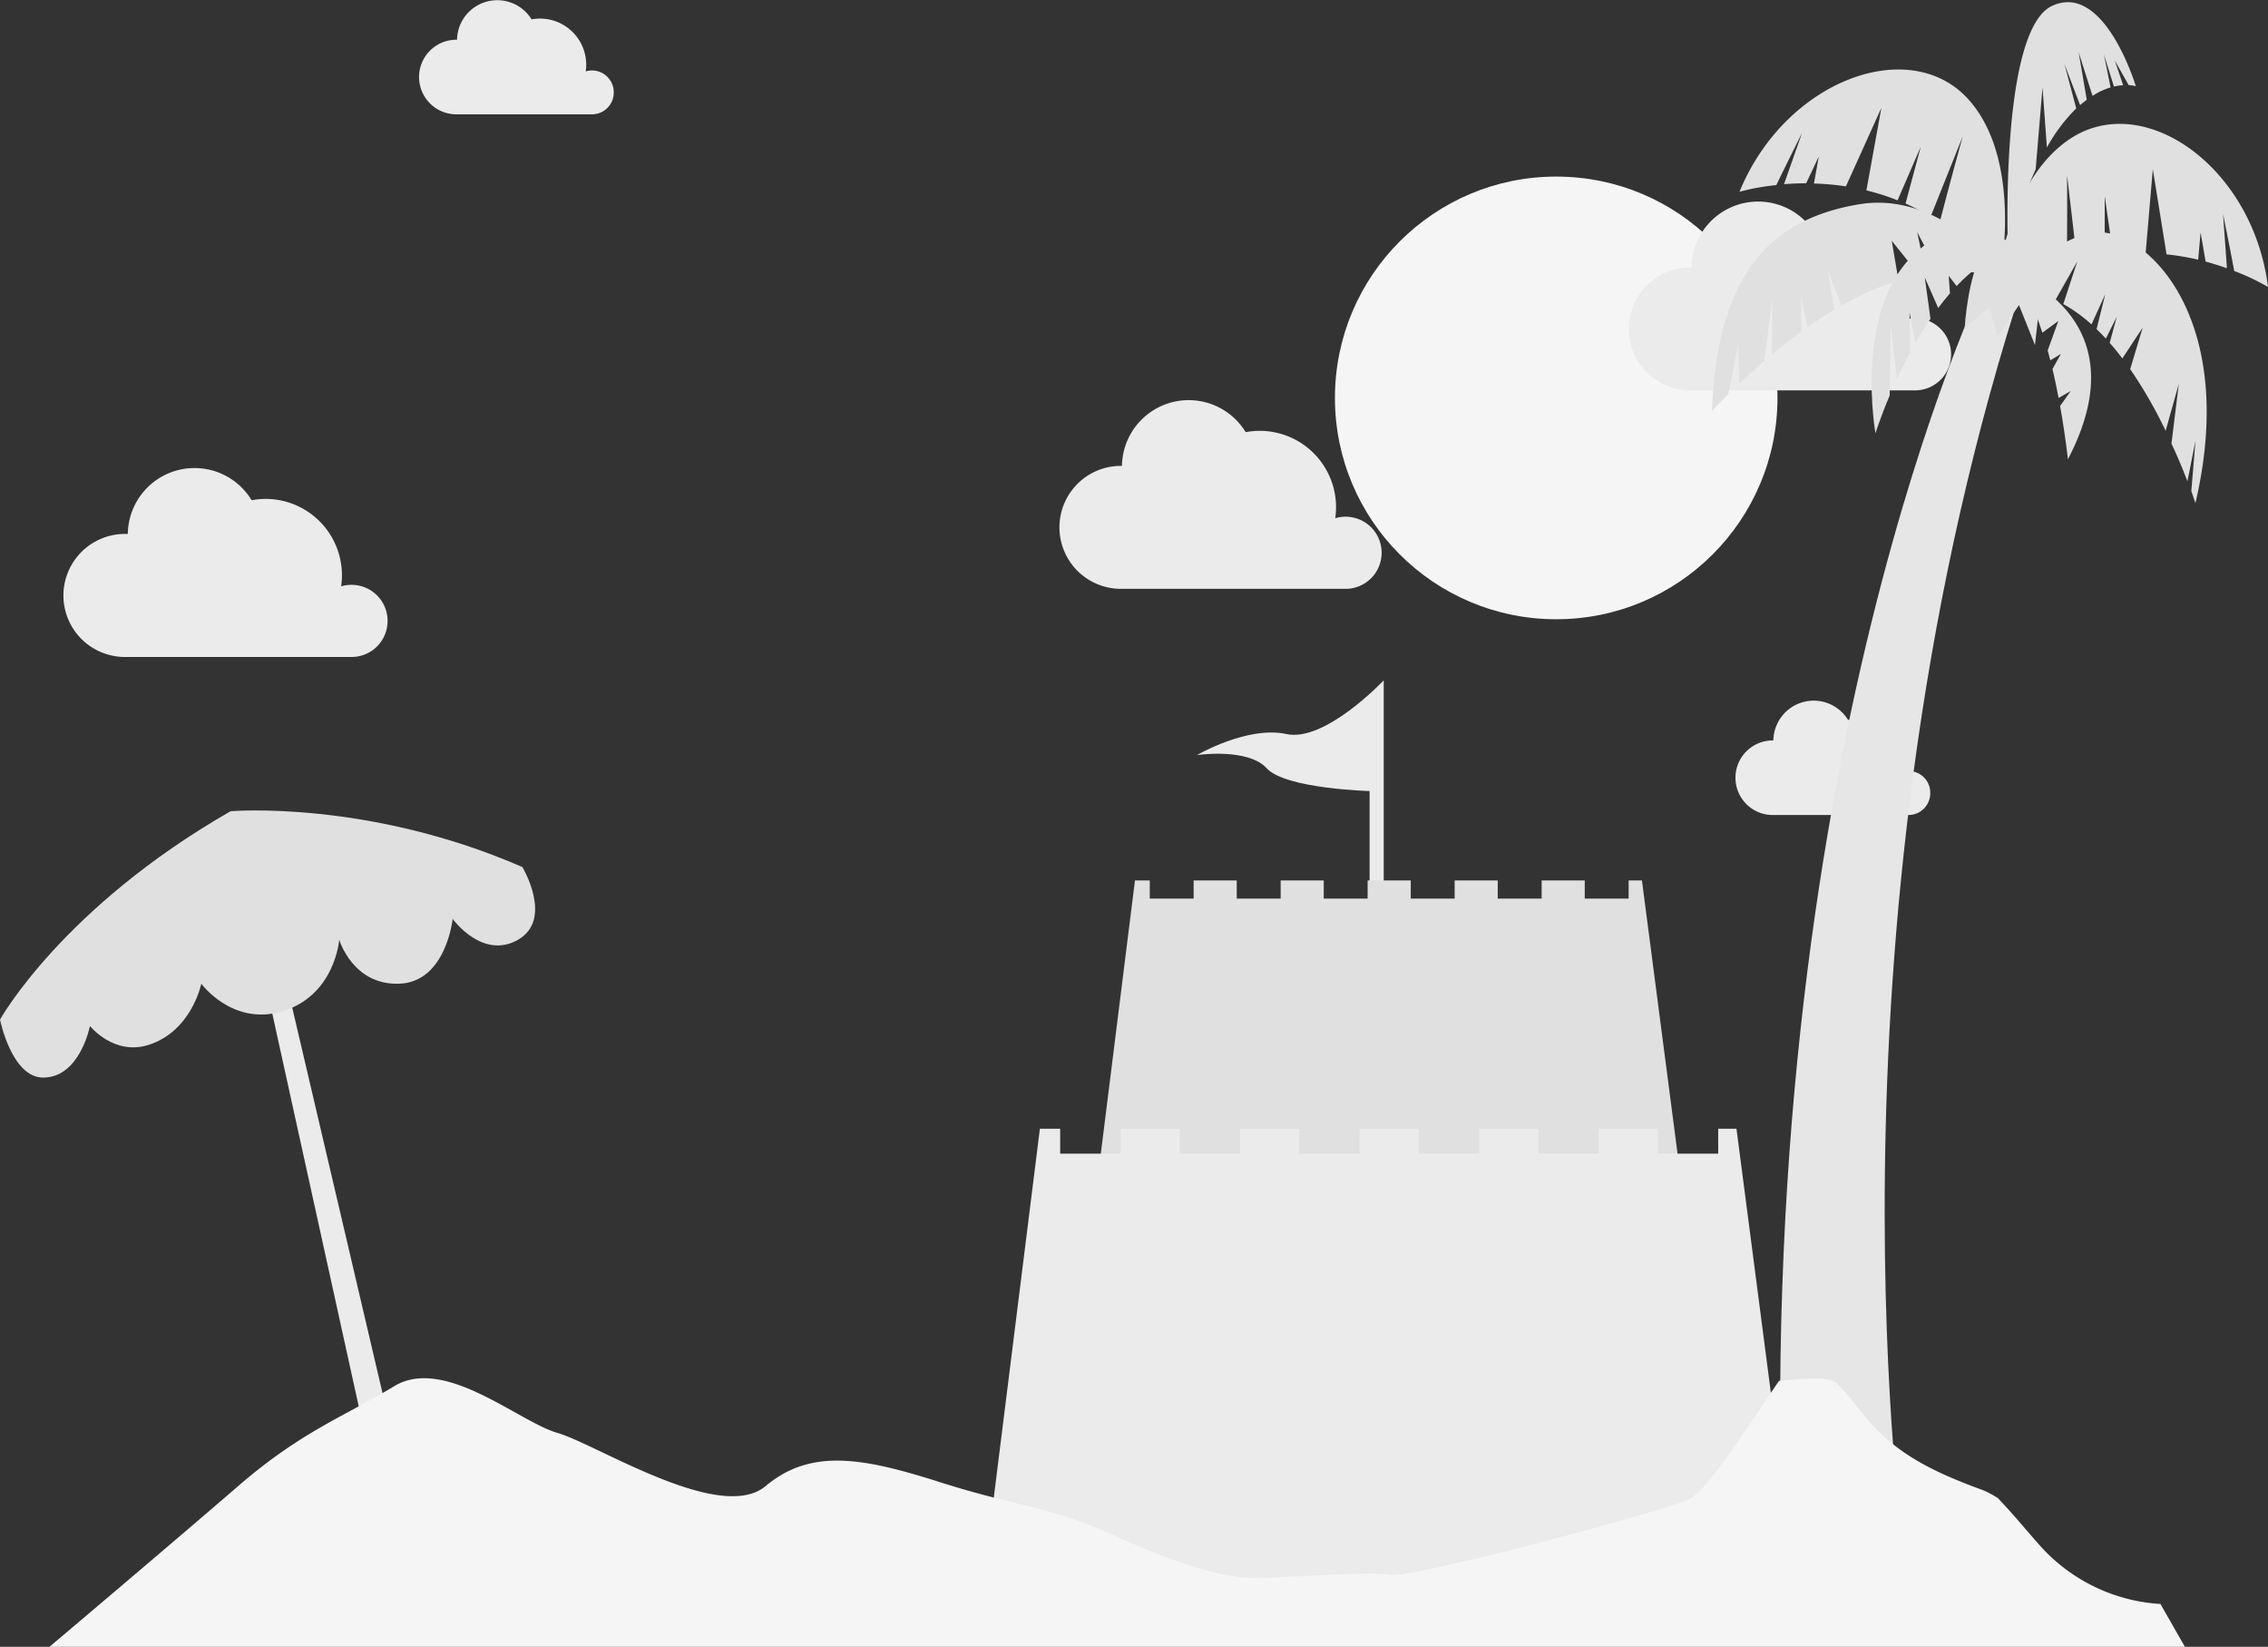 <svg viewBox="0 0 425.88 309.16" xmlns="http://www.w3.org/2000/svg"><rect x="0" y="0" width="425.88" height="309.16" fill="#333333" stroke="none"/><circle cx="292.22" cy="74.7" fill="#f5f5f5" r="41.55"/><path d="m366.37 66.51a6.77 6.77 0 0 0 -6.77-6.77 6.6 6.6 0 0 0 -1.94.29 14.34 14.34 0 0 0 -14.18-16.41 15.34 15.34 0 0 0 -2.64.24 12.52 12.52 0 0 0 -23.22 6.34h-.21a11.54 11.54 0 1 0 0 23.08h42.38a6.76 6.76 0 0 0 6.58-6.77z" fill="#ebebeb"/><path d="m259.44 103.75a6.77 6.77 0 0 0 -6.77-6.75 6.5 6.5 0 0 0 -1.94.29 14.34 14.34 0 0 0 -14.18-16.41 14.41 14.41 0 0 0 -2.64.25 12.53 12.53 0 0 0 -23.23 6.33h-.2a11.54 11.54 0 1 0 0 23.08h42.38a6.77 6.77 0 0 0 6.58-6.79z" fill="#ebebeb"/><path d="m72.78 116.55a6.77 6.77 0 0 0 -6.78-6.76 6.84 6.84 0 0 0 -1.94.28 14.34 14.34 0 0 0 -14.17-16.41 14.41 14.41 0 0 0 -2.64.25 12.53 12.53 0 0 0 -23.25 6.33h-.2a11.55 11.55 0 1 0 0 23.09h42.4a6.76 6.76 0 0 0 6.58-6.78z" fill="#ebebeb"/><path d="m362.46 148.84a4.06 4.06 0 0 0 -5.26-3.91 8.67 8.67 0 0 0 -8.57-9.92 8.43 8.43 0 0 0 -1.6.15 7.57 7.57 0 0 0 -14.03 3.84h-.12a7 7 0 1 0 0 14h25.61a4.09 4.09 0 0 0 3.97-4.16z" fill="#ebebeb"/><path d="m115.25 17.32a4.09 4.09 0 0 0 -4.09-4.09 3.82 3.82 0 0 0 -1.17.18 8.67 8.67 0 0 0 -8.57-9.92 8.51 8.51 0 0 0 -1.6.15 7.56 7.56 0 0 0 -14 3.82h-.13a7 7 0 1 0 0 14h25.62a4.09 4.09 0 0 0 3.94-4.14z" fill="#ebebeb"/><path d="m46.68 170.07 27.08 123.01 4.92-2.31-28.44-121.39z" fill="#ebebeb"/><path d="m357.6 292.49s-16.73-115.58 20.95-235.12l-5.91-4.56s-44.17 90.4-37.74 242.92z" fill="#e6e6e6"/><g fill="#e0e0e0"><path d="m388.81 26c13.81-9.06 34.27 5.35 37.07 27.87a43.12 43.12 0 0 0 -6.34-3c-1.07-5.66-2.1-10.67-2.1-10.67l.73 10.16c-1.21-.43-2.54-.86-4-1.25l-.95-5.47-.45 5.11a48.47 48.47 0 0 0 -5.94-1l-2.58-16-1.34 15.69a41.27 41.27 0 0 0 -6.13.27l-1.56-10.91v11.07a42.38 42.38 0 0 0 -5.18 1.2l-1.89-16.2s.06 9.11-.05 16.83a42.82 42.82 0 0 0 -13.34 7.85l-.14-2s1.58-21.3 14.19-29.55z"/><path d="m369.71 18.75c-10.96-12.35-34.47-3.75-43.07 17.25a42.49 42.49 0 0 1 6.91-1.25c2.52-5.19 4.82-9.76 4.82-9.76l-3.37 9.58c1.28-.1 2.68-.16 4.16-.17l2.36-5-.9 5.05a48.53 48.53 0 0 1 6 .54l6.66-14.74-2.81 15.49a43.46 43.46 0 0 1 5.85 1.87l4.36-10.07-2.86 10.66a41.07 41.07 0 0 1 4.69 2.51l6.06-15.14s-2.44 8.78-4.36 16.26a42.53 42.53 0 0 1 10.79 11.07l.7-1.9s4.03-21-5.99-32.25z"/><path d="m359.14 48c11-10.74 19.26-1.39 19.26-1.39-4.13 1.07-7.81 3.72-11 7.09l-1.48-1.94.24 3.31c-.77.88-1.51 1.8-2.21 2.75l-2.52-5.74 1.07 7.76c-1 1.49-2 3-2.82 4.53l-1.11-5.69.08 7.54c-.91 1.7-1.74 3.37-2.46 4.94l-1.19-10.39-.16 13.48c-1.76 4.16-2.67 7.09-2.67 7.09s-4.03-22.56 6.97-33.34z"/><path d="m388.84 73.4-2.28 1.31c-.33-1.75-.71-3.58-1.15-5.44l1.59-2.83-2 1.2c-.16-.62-.32-1.24-.49-1.85l2-5.54-3 2.21c-1.6-5-3.64-9.39-6.2-11.49 0 0 25.23 8.06 11 35.25 0 0-.45-4.3-1.47-10z"/><path d="m364 51.16-4-7.6 1.66 7.91c-.4.07-.8.14-1.22.23l-5.22-6.51 1.28 7.49a48.2 48.2 0 0 0 -5.25 1.94 57.94 57.94 0 0 0 -5.45 2.75l-2.55-6.65 1.19 7.44c-1.73 1-3.41 2.13-5 3.27l-1.27-5.87.12 6.68c-2 1.43-3.85 2.9-5.58 4.33l.12-10.57-1.54 11.78c-1.77 1.51-3.35 3-4.7 4.23l-.2-7.37-1.86 9.36c-1.95 1.92-3.06 3.16-3.06 3.16 1-25.79 11-36 27.55-38.8s28.46 14.41 28.46 14.41-5.08-2.45-13.48-1.61z"/><path d="m412.27 82.68-1.52 7.68c-.72-1.9-1.71-4.36-3-7.08l1.39-11.28-2.48 8.87a85.34 85.34 0 0 0 -6.66-11.57l2.35-7.8-3.82 5.79c-.76-1-1.55-2-2.38-2.92l1.34-4.91-2.06 4.1c-.57-.61-1.14-1.2-1.74-1.77l1.63-6.55-2.58 5.66a29.47 29.47 0 0 0 -5.3-3.82l2.63-8-4.12 7.26a18.19 18.19 0 0 0 -8.29-1.73s5-8 14.19-10.75 29 13.89 20.4 50.6c0 0-.26-.83-.77-2.26z"/><path d="m397.11 11.35 1.57 4.65a10.15 10.15 0 0 0 -1.73.25l-1.89-6.07 1.26 6.23a13.25 13.25 0 0 0 -3.39 1.59l-2.61-8.2 1.53 8.93c-.41.31-.83.65-1.26 1l-2.94-7.73 2.22 8.35a32.08 32.08 0 0 0 -5.51 7.34l-.82-11.28-1.29 15.39a91.09 91.09 0 0 0 -5.2 14.91s-1.6-41 8.27-45.6 15.74 15.08 15.74 15.08a6.33 6.33 0 0 0 -1.35-.22z"/><path d="m383 57-.88 7.77-3-7.5-4 5.87-1.57-5.46-4.63 3.88s.57-9.91 3.53-14.44 11.81-1.39 10.55 9.88z"/></g><path d="m259.83 181.89v-54.17s-11 11.67-18.28 10.08-16.78 3.94-16.78 3.94 9.54-1.39 13.08 2.48 19.33 4.28 19.33 4.28v35.38z" fill="#ebebeb"/><path d="m308.32 165.29h-2.5v3.4h-8.24v-3.4h-8.09v3.4h-8.25v-3.4h-8.09v3.4h-8.24v-3.4h-8.1v3.4h-8.24v-3.4h-8.09v3.4h-8.25v-3.4h-8.09v3.4h-8.24v-3.4h-2.78l-8.03 64.2 111.54-.47z" fill="#e0e0e0"/><path d="m326.07 211.89h-3.43v4.68h-11.33v-4.68h-11.12v4.68h-11.32v-4.68h-11.12v4.68h-11.33v-4.68h-11.12v4.68h-11.33v-4.68h-11.12v4.68h-11.32v-4.68h-11.12v4.68h-11.33v-4.68h-3.81l-11.03 88.21 153.24-.64z" fill="#ebebeb"/><path d="m382.67 289.71c-2.36-2.67-4.6-5.4-7.07-8a2.81 2.81 0 0 1 -.36-.42 20.4 20.4 0 0 0 -2.55-1.41l-1.21-.46c-1-.36-2-.75-3-1.15-6.22-2.5-11.8-5.4-16.49-10.33-2.56-2.7-4.62-5.86-7.28-8.47-.06.09-.59-.19-.83-.4-.8-.09-1.87-.25-2-.25-1.08 0-2.15 0-3.22.07-1.54.07-3.07.19-4.6.33-5.95 8.72-13.49 20.62-16.82 22.2-5.14 2.44-52.61 15-56.11 14.23s-21.82.74-26.42.57-12.93-2.21-25-7.76-18.66-5.58-33.19-10.21-24.26-6.39-32.76.73-31.76-7.88-39.08-9.98-21.21-14.51-30.68-8.76-17.43 8.49-29.3 18.76-35.42 30.16-35.42 30.16h401l-4.6-8.05a33 33 0 0 1 -23.01-11.4z" fill="#f5f5f5"/><path d="m0 191.41s11.67-21 43.3-39.12c0 0 25.73-2.19 54.79 10.48 0 0 5.89 9.78-.8 13.64s-12.29-3.9-12.29-3.9-1.23 11.82-10 12.16-11.3-8.26-11.3-8.26-.8 10.84-11.22 13.59c-9.06 2.38-14.68-5.33-14.68-5.33s-1.8 8.91-9.91 11.49c-6.52 2.06-11-3.55-11-3.55s-1.87 9.68-8.79 9.68c-5.92 0-8.1-10.88-8.1-10.88z" fill="#e0e0e0"/></svg>